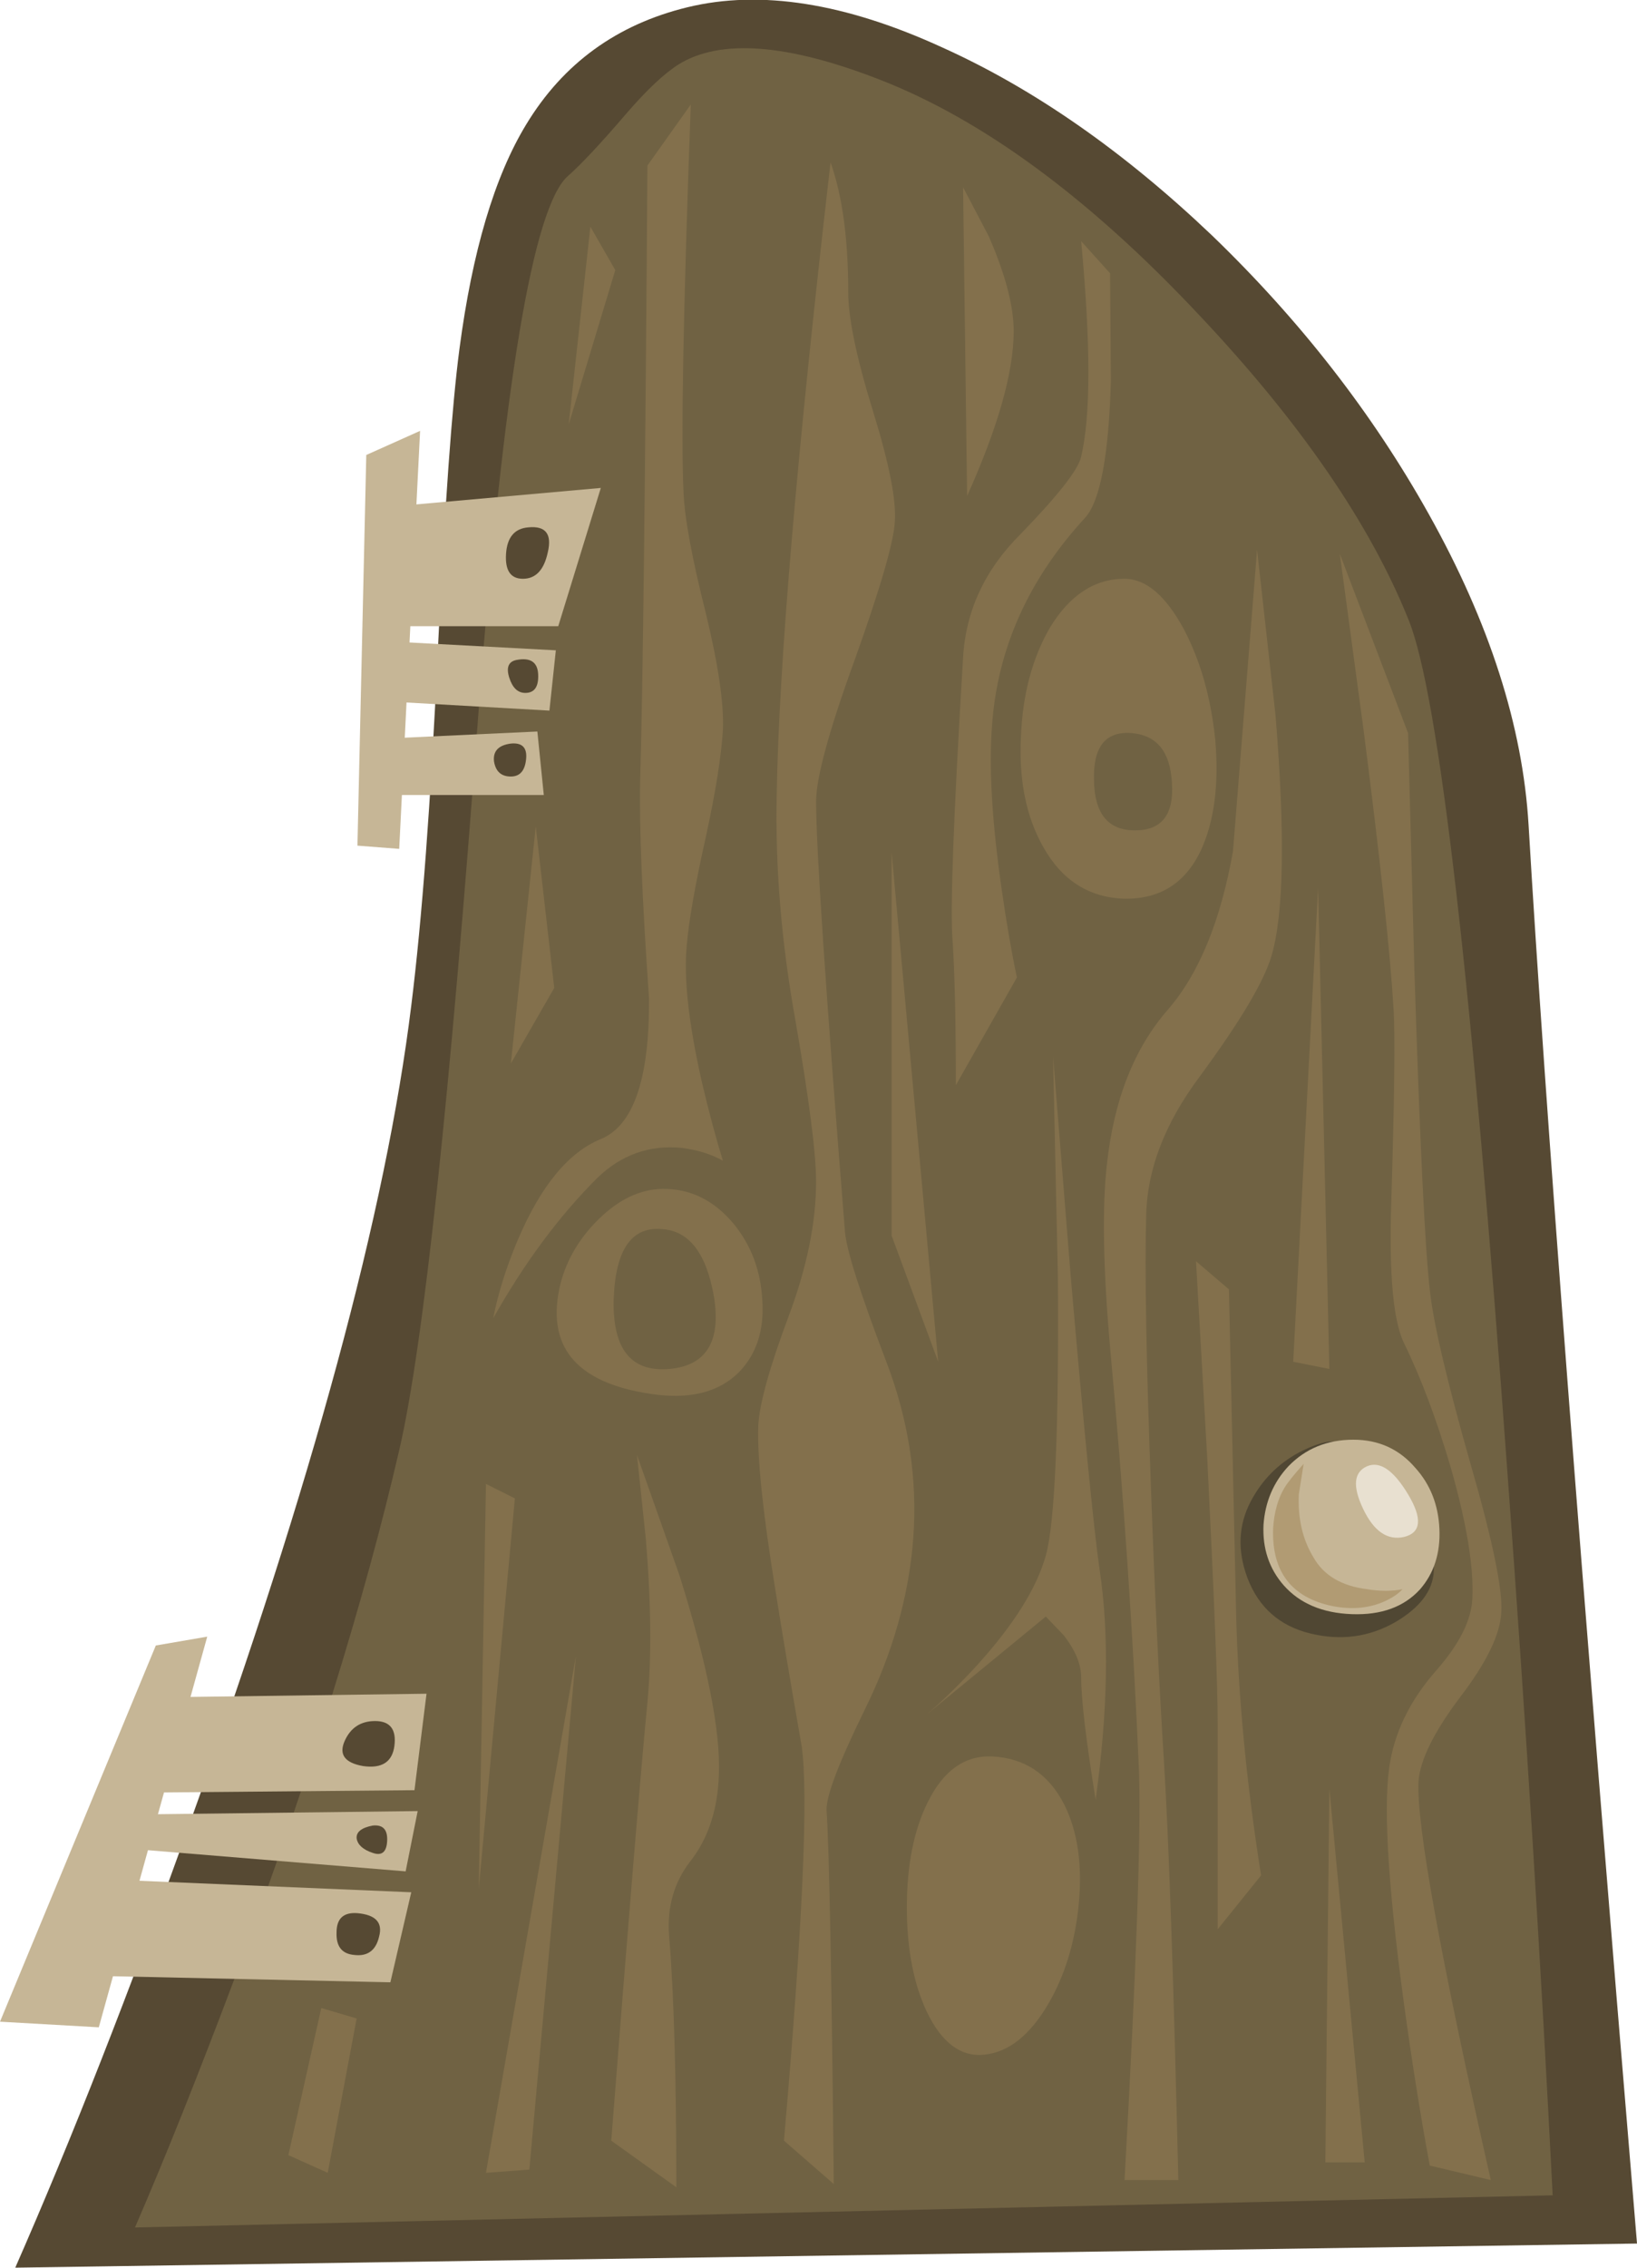 <?xml version="1.0" encoding="iso-8859-1"?>
<!-- Generator: Adobe Illustrator 15.1.0, SVG Export Plug-In . SVG Version: 6.00 Build 0)  -->
<!DOCTYPE svg PUBLIC "-//W3C//DTD SVG 1.1//EN" "http://www.w3.org/Graphics/SVG/1.1/DTD/svg11.dtd">
<svg version="1.1" id="door_x5F_asset_x5F_tree.ai" xmlns="http://www.w3.org/2000/svg" xmlns:xlink="http://www.w3.org/1999/xlink"
	 x="0px" y="0px" width="101.9px" height="141.05px" viewBox="0 0 101.9 141.05" style="enable-background:new 0 0 101.9 141.05;"
	 xml:space="preserve">
<g>
	<path style="fill-rule:evenodd;clip-rule:evenodd;fill:#564933;" d="M95.15,51.3c1,16.967,3.25,46.384,6.75,88.25l-100.95,1.5
		c3.5-7.967,7.133-17.217,10.9-27.75c7.6-21.066,12.183-37.983,13.75-50.75c0.667-5.333,1.217-12.667,1.65-22
		c0.433-9.033,0.883-15.316,1.35-18.85c0.8-6.067,2.183-10.717,4.15-13.95c2.3-3.8,5.65-6.233,10.05-7.3
		c4.534-1.1,9.816-0.267,15.851,2.5c5.699,2.566,11.3,6.466,16.8,11.7c5.5,5.3,10,11.083,13.5,17.35
		C92.717,38.733,94.783,45.167,95.15,51.3z"/>
	<path style="fill-rule:evenodd;clip-rule:evenodd;fill:#706243;" d="M93.85,91.8c1.134,15.367,2.067,30.283,2.801,44.75l-88.25,2
		c1.867-4.3,3.967-9.55,6.3-15.75c4.6-12.366,7.983-23.233,10.15-32.6c1.5-6.434,3.15-21.8,4.95-46.1
		c1.534-20.2,3.383-31.25,5.55-33.15c0.833-0.733,2.05-2.034,3.65-3.9c1.267-1.466,2.35-2.483,3.25-3.05
		c2.6-1.6,6.767-1.283,12.5,0.95c6.434,2.5,13.05,7.367,19.85,14.6C80.934,26.25,85.3,32.6,87.7,38.6
		C89.566,43.267,91.616,61,93.85,91.8z"/>
	<polygon style="fill-rule:evenodd;clip-rule:evenodd;fill:#C6B696;" points="24.5,31.5 37.4,30.35 34.75,38.95 23.35,38.95 	"/>
	<polygon style="fill-rule:evenodd;clip-rule:evenodd;fill:#C6B696;" points="11.75,105.55 26.55,105.35 25.8,111.35 9.15,111.5 	
		"/>
	<polygon style="fill-rule:evenodd;clip-rule:evenodd;fill:#C6B696;" points="9.35,112.85 26,112.65 25.25,116.4 8.8,115.05 	"/>
	<polygon style="fill-rule:evenodd;clip-rule:evenodd;fill:#C6B696;" points="7.85,116.95 25.6,117.7 24.3,123.3 6,122.9 	"/>
	<polygon style="fill-rule:evenodd;clip-rule:evenodd;fill:#C6B696;" points="22.8,28.3 26.15,26.8 24.85,52.8 22.25,52.6 	"/>
	<polygon style="fill-rule:evenodd;clip-rule:evenodd;fill:#C6B696;" points="24.3,39.9 34.6,40.45 34.2,44.2 24.5,43.65 	"/>
	<polygon style="fill-rule:evenodd;clip-rule:evenodd;fill:#C6B696;" points="24.85,45.9 33.45,45.5 33.85,49.45 24.5,49.45 	"/>
	<polygon style="fill-rule:evenodd;clip-rule:evenodd;fill:#C6B696;" points="9.7,102.35 12.9,101.8 6.15,126.1 0,125.75 	"/>
	<path style="fill-rule:evenodd;clip-rule:evenodd;fill:#564933;" d="M23.35,107.05c0.933,0,1.333,0.517,1.2,1.55
		c-0.133,1-0.783,1.417-1.95,1.25c-1.133-0.199-1.517-0.716-1.15-1.55C21.817,107.467,22.45,107.05,23.35,107.05z"/>
	<path style="fill-rule:evenodd;clip-rule:evenodd;fill:#564933;" d="M23.2,113.55c0.633-0.066,0.933,0.25,0.9,0.95
		s-0.333,0.95-0.9,0.75c-0.6-0.2-0.934-0.5-1-0.9C22.167,113.95,22.5,113.684,23.2,113.55z"/>
	<path style="fill-rule:evenodd;clip-rule:evenodd;fill:#564933;" d="M22.25,119c1.133,0.1,1.583,0.583,1.35,1.45
		c-0.2,0.866-0.717,1.25-1.55,1.149c-0.767-0.066-1.133-0.533-1.1-1.399C20.95,119.333,21.383,118.934,22.25,119z"/>
	<path style="fill-rule:evenodd;clip-rule:evenodd;fill:#564933;" d="M32.9,32.8c1.067-0.1,1.467,0.417,1.2,1.55
		c-0.233,1.1-0.75,1.65-1.55,1.65c-0.767,0-1.117-0.517-1.05-1.55C31.567,33.417,32.033,32.867,32.9,32.8z"/>
	<path style="fill-rule:evenodd;clip-rule:evenodd;fill:#564933;" d="M32.15,41.05c0.867-0.167,1.317,0.133,1.35,0.9
		c0.033,0.767-0.233,1.15-0.8,1.15c-0.467,0-0.8-0.317-1-0.95C31.5,41.517,31.65,41.15,32.15,41.05z"/>
	<path style="fill-rule:evenodd;clip-rule:evenodd;fill:#564933;" d="M31.8,46.25c0.7-0.067,1.017,0.25,0.95,0.95
		c-0.067,0.733-0.383,1.1-0.95,1.1c-0.6,0-0.95-0.316-1.05-0.95C30.683,46.717,31.033,46.35,31.8,46.25z"/>
	<path style="fill-rule:evenodd;clip-rule:evenodd;fill:#504733;" d="M82.55,89.7c1.2-0.233,2.667,0.783,4.4,3.05
		c1.633,2.167,2.399,3.833,2.3,5c-0.066,1.2-0.866,2.25-2.4,3.15c-1.633,0.933-3.399,1.166-5.3,0.699
		c-1.899-0.466-3.2-1.616-3.899-3.449c-0.634-1.7-0.567-3.284,0.199-4.75c0.7-1.334,1.7-2.351,3-3.051
		C81.483,90.017,82.05,89.8,82.55,89.7z"/>
	<path style="fill-rule:evenodd;clip-rule:evenodd;fill:#C6B696;" d="M84.25,89.55c1.566,0,2.85,0.584,3.85,1.75
		c0.934,1.033,1.434,2.3,1.5,3.8c0.067,1.5-0.333,2.75-1.199,3.75c-1,1.101-2.417,1.617-4.25,1.551
		c-1.834-0.067-3.25-0.667-4.25-1.801c-0.9-1.033-1.317-2.283-1.25-3.75c0.1-1.433,0.616-2.649,1.55-3.649
		C81.267,90.1,82.616,89.55,84.25,89.55z"/>
	<path style="fill-rule:evenodd;clip-rule:evenodd;fill:#E8E0D0;" d="M85.1,91.2c0.801-0.334,1.65,0.25,2.551,1.75
		c0.899,1.5,0.816,2.383-0.25,2.649c-1.034,0.233-1.884-0.35-2.551-1.75C84.184,92.45,84.267,91.566,85.1,91.2z"/>
	<path style="fill-rule:evenodd;clip-rule:evenodd;fill:#B19B73;" d="M87.3,98.85c-0.233,0.267-0.6,0.517-1.1,0.75
		c-0.967,0.434-2.05,0.534-3.25,0.301c-2.566-0.534-3.8-2.15-3.7-4.851c0.066-1,0.3-1.833,0.7-2.5c0.2-0.333,0.6-0.833,1.2-1.5
		l-0.301,1.9c-0.066,1.5,0.233,2.8,0.9,3.899c0.634,1.134,1.75,1.801,3.35,2C85.9,98.983,86.634,98.983,87.3,98.85z"/>
	<path style="fill-rule:evenodd;clip-rule:evenodd;fill:#83704C;" d="M70,36c1.333,0,2.566,1.05,3.7,3.15
		c1.033,1.967,1.684,4.267,1.95,6.9c0.233,2.767-0.067,5.05-0.9,6.85c-0.967,2.033-2.55,3.033-4.75,3
		c-2.2-0.066-3.884-1.133-5.05-3.2c-1.066-1.867-1.533-4.15-1.4-6.85c0.101-2.633,0.7-4.9,1.8-6.8C66.583,37.017,68.134,36,70,36z
		 M72.95,48.7c-0.101-1.934-0.934-2.967-2.5-3.1c-1.634-0.133-2.417,0.85-2.351,2.95c0.034,2.067,0.884,3.1,2.551,3.1
		C72.316,51.65,73.083,50.667,72.95,48.7z"/>
	<path style="fill-rule:evenodd;clip-rule:evenodd;fill:#83704C;" d="M61.75,109.25c2.033,0.1,3.533,1.1,4.5,3
		c0.833,1.667,1.134,3.733,0.9,6.2c-0.233,2.366-0.867,4.434-1.9,6.2c-1.134,1.933-2.45,2.983-3.95,3.149
		c-1.467,0.167-2.666-0.717-3.6-2.649c-0.834-1.767-1.25-3.934-1.25-6.5c0-2.634,0.434-4.817,1.3-6.551
		C58.717,110.134,60.05,109.184,61.75,109.25z"/>
	<path style="fill-rule:evenodd;clip-rule:evenodd;fill:#83704C;" d="M41.65,85.15c2.3-0.2,3.233-1.684,2.8-4.45
		c-0.467-2.733-1.55-4.15-3.25-4.25c-1.9-0.167-2.9,1.3-3,4.399C38.133,83.917,39.283,85.35,41.65,85.15z M34.9,79.8
		c0.4-1.5,1.2-2.833,2.4-4c1.233-1.2,2.534-1.816,3.9-1.85c1.733-0.033,3.216,0.684,4.45,2.149c1.1,1.334,1.7,2.917,1.8,4.75
		c0.133,1.867-0.35,3.367-1.45,4.5c-1.267,1.267-3.1,1.717-5.5,1.351C35.8,86,33.933,83.7,34.9,79.8z"/>
	<path style="fill-rule:evenodd;clip-rule:evenodd;fill:#83704C;" d="M67.3,15l1.8,2l0.051,6.7c-0.134,4.633-0.667,7.466-1.601,8.5
		c-3.533,3.833-5.467,8.15-5.8,12.95c-0.2,2.6,0,5.983,0.6,10.15c0.301,2.1,0.617,3.934,0.95,5.5l-3.8,6.7
		c0-3.867-0.066-6.85-0.2-8.95c-0.166-1.867,0.05-7.75,0.65-17.65c0.166-2.9,1.35-5.45,3.55-7.65c2.366-2.433,3.634-4.05,3.8-4.85
		C67.9,25.867,67.9,21.4,67.3,15z"/>
	<path style="fill-rule:evenodd;clip-rule:evenodd;fill:#83704C;" d="M78.25,34.2l1.15,10.3c0.6,7.367,0.517,12.35-0.25,14.95
		c-0.467,1.6-1.967,4.117-4.5,7.55c-2.134,2.867-3.233,5.717-3.301,8.55c-0.1,3.367,0,9.084,0.301,17.15
		c0.233,6.467,0.5,12.066,0.8,16.8c0.3,4.767,0.6,13.467,0.899,26.1H70c0.733-13.1,1.033-21.583,0.9-25.449
		c-0.367-8.534-0.967-17.317-1.801-26.351c-0.433-4.934-0.5-8.717-0.199-11.35c0.433-4.034,1.699-7.25,3.8-9.65
		c1.934-2.233,3.283-5.517,4.05-9.85L78.25,34.2z"/>
	<path style="fill-rule:evenodd;clip-rule:evenodd;fill:#83704C;" d="M83.4,34.45l4.25,11.15l0.399,14.95
		C88.384,71.05,88.7,77.6,89,80.2c0.2,2,1.05,5.633,2.55,10.899c1.367,4.733,2,7.801,1.9,9.2c-0.066,1.367-0.917,3.117-2.55,5.25
		c-1.634,2.167-2.5,3.917-2.601,5.25c-0.133,2.7,1.367,10.967,4.5,24.8L89,134.7c-0.6-3.233-1.15-6.7-1.65-10.4
		c-1-7.434-1.267-12.366-0.8-14.8c0.367-2,1.334-3.884,2.9-5.65c1.399-1.6,2.133-3.066,2.2-4.399c0.1-1.967-0.351-4.7-1.351-8.2
		c-0.899-3.033-1.866-5.6-2.899-7.7c-0.667-1.366-0.934-4.233-0.801-8.6c0.2-6.5,0.25-10.55,0.15-12.15
		c-0.2-3.433-0.816-9.183-1.85-17.25L83.4,34.45z"/>
	<polygon style="fill-rule:evenodd;clip-rule:evenodd;fill:#83704C;" points="82.05,55.2 82.75,85.15 80.5,84.7 	"/>
	<path style="fill-rule:evenodd;clip-rule:evenodd;fill:#83704C;" d="M74.45,78.45l2.05,1.75l0.45,20.35
		c0.133,5.066,0.649,10.434,1.55,16.101L75.8,120v-12.75c0-2.333-0.217-7.833-0.649-16.5L74.45,78.45z"/>
	<polygon style="fill-rule:evenodd;clip-rule:evenodd;fill:#83704C;" points="82.75,111.25 84.95,134.5 82.5,134.5 	"/>
	<path style="fill-rule:evenodd;clip-rule:evenodd;fill:#83704C;" d="M51.7,10.1c0.733,2.066,1.1,4.75,1.1,8.05
		c0,1.633,0.517,4.117,1.55,7.45c1,3.233,1.45,5.517,1.351,6.85c-0.066,1.267-0.9,4.133-2.5,8.6c-1.601,4.4-2.4,7.333-2.4,8.8
		c0,2.933,0.601,11.867,1.8,26.8c0.101,1.133,0.95,3.8,2.551,8c1.399,3.633,1.966,7.3,1.699,11c-0.267,3.6-1.283,7.183-3.05,10.75
		c-1.6,3.267-2.383,5.333-2.35,6.199c0.166,2.4,0.316,10.15,0.45,23.25L48.8,133.15c1.167-13.4,1.533-21.584,1.1-24.551
		c-0.7-4-1.25-7.267-1.65-9.8c-0.767-4.733-1.117-8.1-1.05-10.1c0.066-1.367,0.7-3.65,1.9-6.851c1.133-3.033,1.7-5.816,1.7-8.35
		c0-1.767-0.434-5.133-1.3-10.1c-0.867-4.833-1.25-9.5-1.15-14C48.483,41.367,49.6,28.267,51.7,10.1z"/>
	<path style="fill-rule:evenodd;clip-rule:evenodd;fill:#83704C;" d="M59.95,11.65l1.6,3.05c1.033,2.367,1.55,4.333,1.55,5.9
		c0,2.533-0.966,5.95-2.899,10.25L59.95,11.65z"/>
	<path style="fill-rule:evenodd;clip-rule:evenodd;fill:#83704C;" d="M65.55,65.7l1.101,13.7c0.833,9.633,1.433,15.716,1.8,18.25
		c0.6,4,0.517,8.767-0.25,14.3c-0.601-3.733-0.9-6.267-0.9-7.601c0-0.833-0.366-1.716-1.1-2.649l-1.101-1.15l-7.399,6.075
		c0.973-0.829,2.006-1.838,3.1-3.025c2.3-2.533,3.733-4.816,4.3-6.85c0.567-2.033,0.817-7.816,0.75-17.35L65.55,65.7z"/>
	<polygon style="fill-rule:evenodd;clip-rule:evenodd;fill:#83704C;" points="55.5,53 58.4,84.7 55.5,76.85 	"/>
	<path style="fill-rule:evenodd;clip-rule:evenodd;fill:#83704C;" d="M40.2,95.7l-0.55-5.2L42.3,98
		c1.733,5.533,2.55,9.65,2.45,12.35c-0.067,2.2-0.667,4.017-1.8,5.45c-1,1.3-1.434,2.834-1.3,4.601c0.3,3.6,0.45,8.816,0.45,15.649
		l-4.05-2.899c1.067-13.7,1.817-22.784,2.25-27.25C40.567,103.1,40.533,99.7,40.2,95.7z"/>
	<path style="fill-rule:evenodd;clip-rule:evenodd;fill:#83704C;" d="M45,45.4c-0.1,1.633-0.45,3.833-1.05,6.6
		c-0.667,2.967-1.067,5.233-1.2,6.8c-0.2,2.034,0.117,4.883,0.95,8.55c0.433,1.833,0.867,3.45,1.3,4.85
		c-0.7-0.4-1.55-0.667-2.55-0.8c-2.034-0.2-3.8,0.433-5.3,1.899c-2.367,2.367-4.517,5.267-6.45,8.7c0.3-1.533,0.8-3.134,1.5-4.8
		c1.433-3.4,3.167-5.517,5.2-6.35s3.033-3.75,3-8.75c-0.433-6.233-0.617-10.767-0.55-13.6c0.167-5.667,0.316-18.4,0.45-38.2L43,6.5
		c-0.467,12.667-0.617,20.717-0.45,24.15c0.067,1.6,0.534,4.117,1.4,7.55C44.717,41.367,45.067,43.767,45,45.4z"/>
	<polygon style="fill-rule:evenodd;clip-rule:evenodd;fill:#83704C;" points="30.25,92.3 32.05,93.2 29.8,117.5 	"/>
	<polygon style="fill-rule:evenodd;clip-rule:evenodd;fill:#83704C;" points="33.35,51.4 34.5,61.45 31.8,66.15 	"/>
	<polygon style="fill-rule:evenodd;clip-rule:evenodd;fill:#83704C;" points="36.75,14.1 38.3,16.8 35.4,26.4 	"/>
	<polygon style="fill-rule:evenodd;clip-rule:evenodd;fill:#83704C;" points="35.85,103 32.95,134.95 30.25,135.15 	"/>
	<polygon style="fill-rule:evenodd;clip-rule:evenodd;fill:#83704C;" points="17.95,134.05 20,124.9 22.2,125.55 20.4,135.15 	"/>
</g>
</svg>
